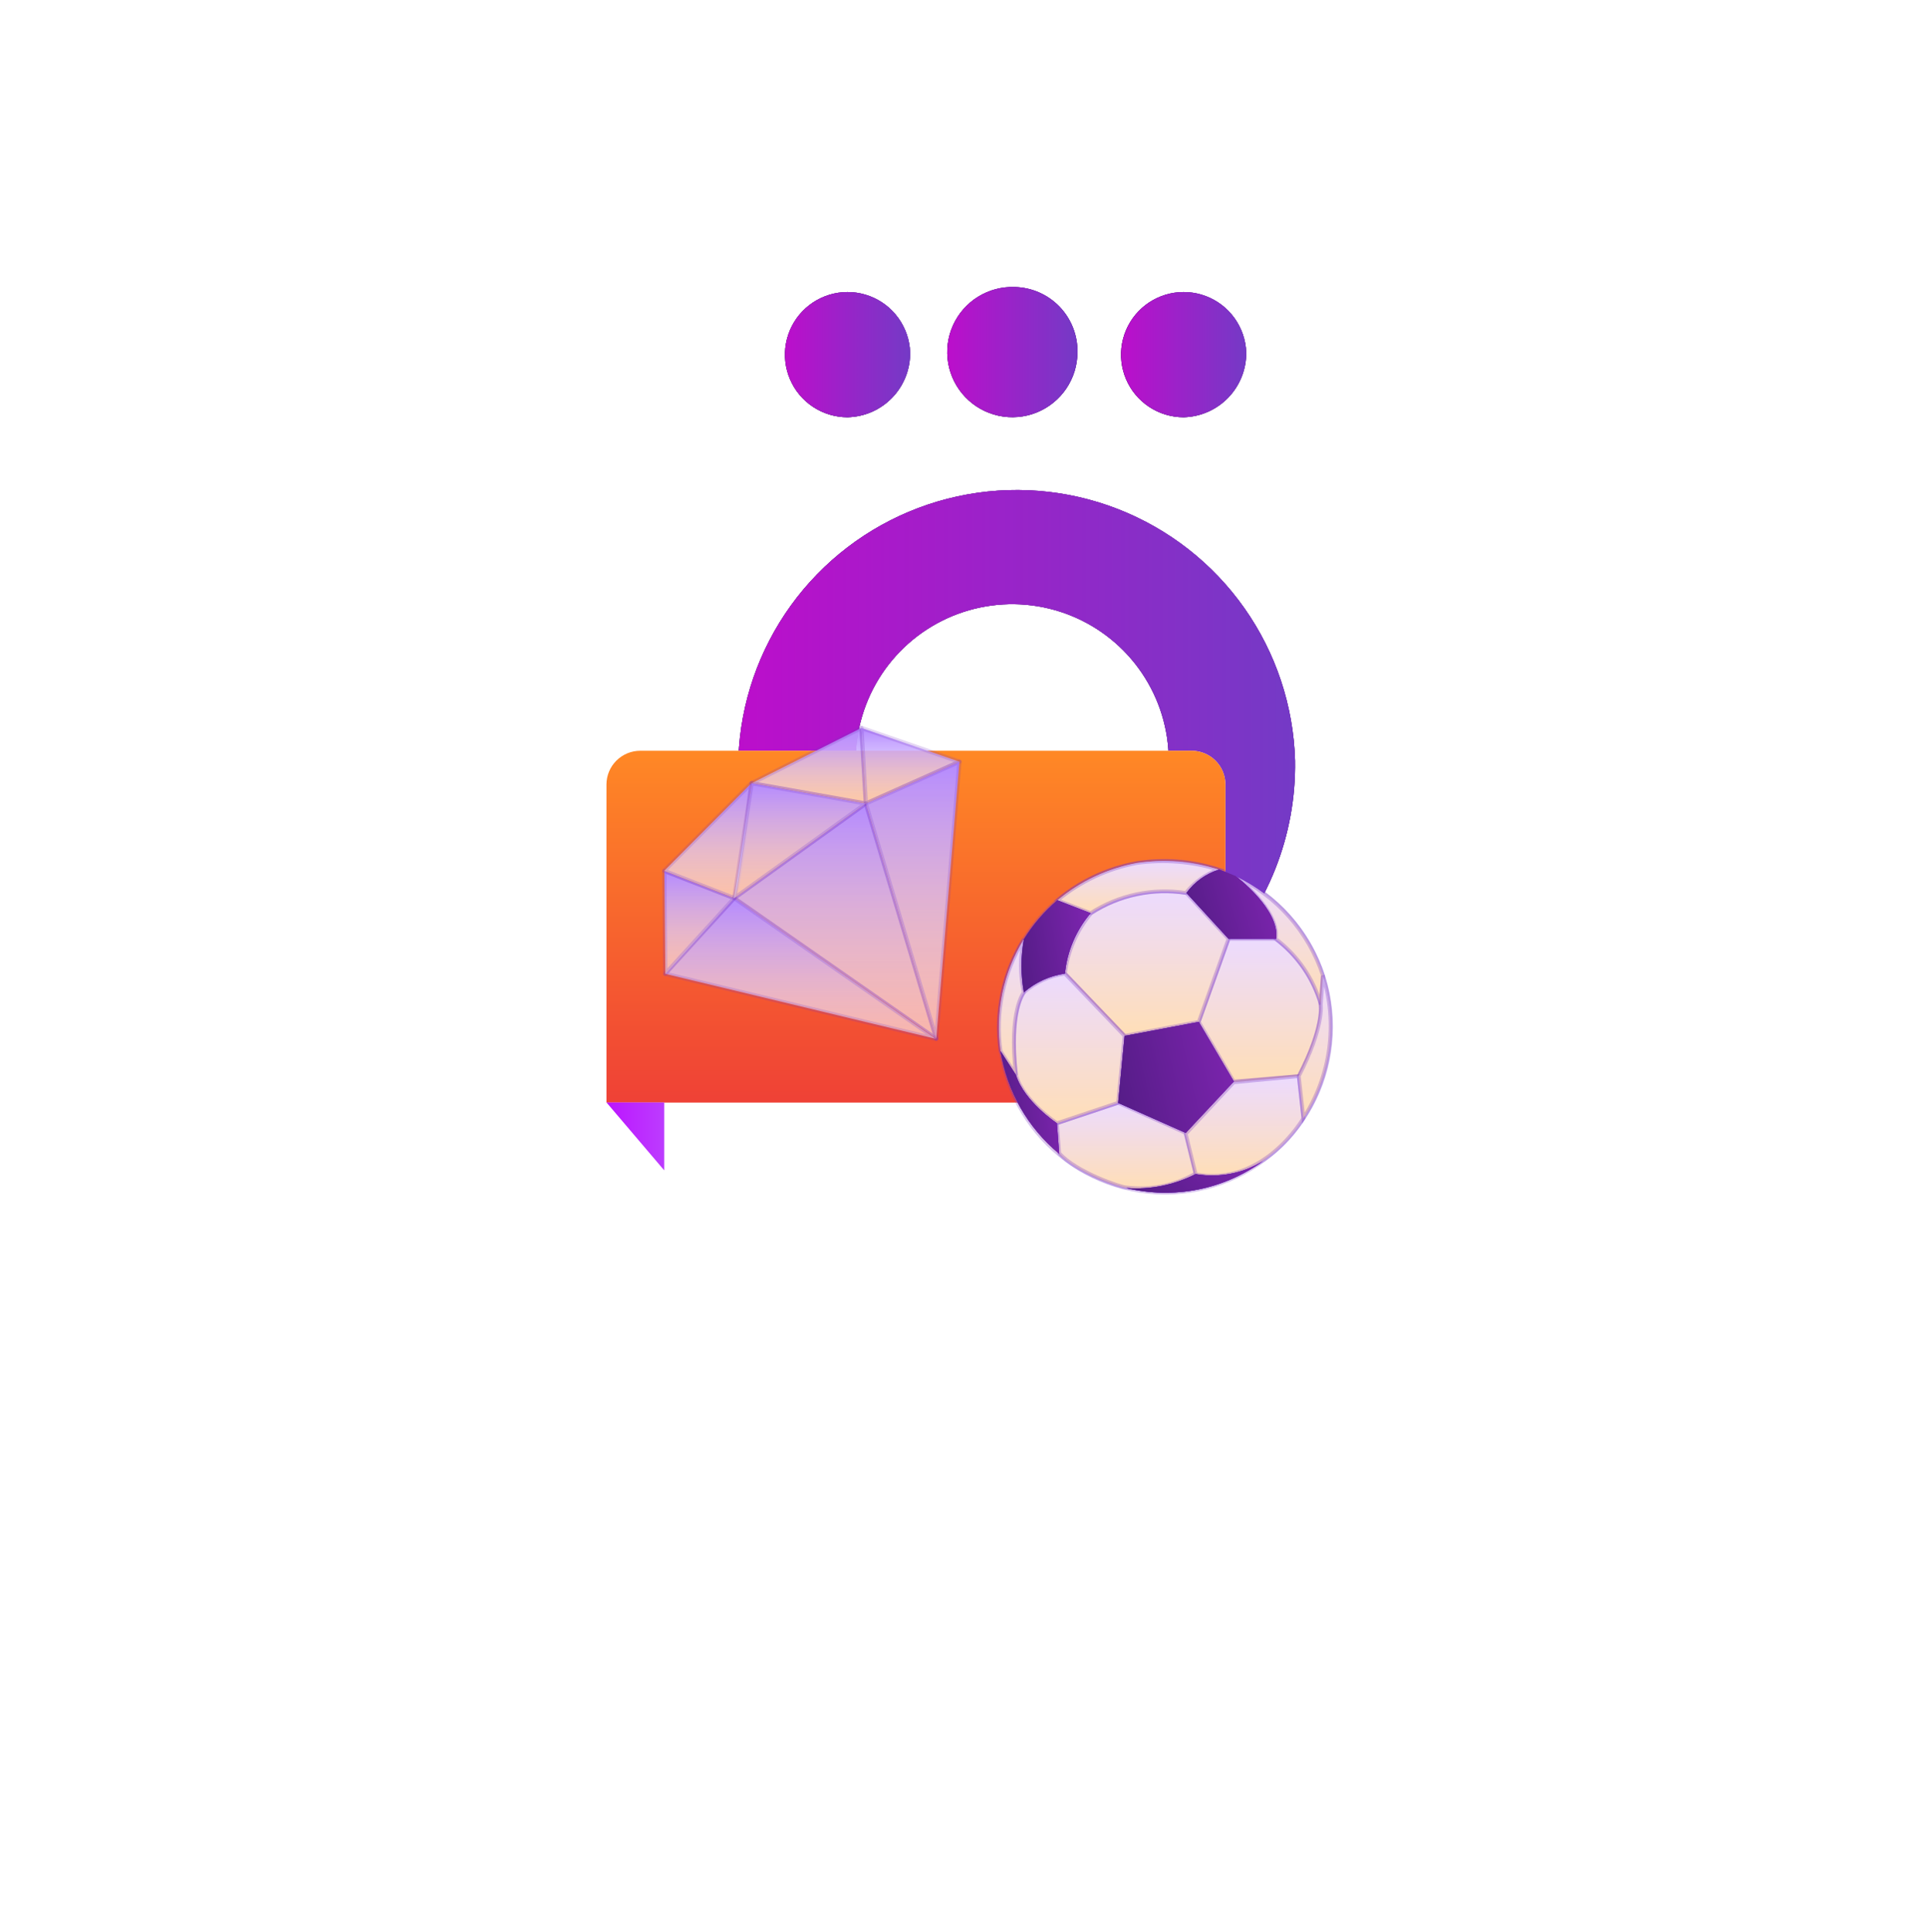 <svg width="367" height="368" viewBox="0 0 367 368" fill="none" xmlns="http://www.w3.org/2000/svg">
<g opacity="0.24">
<path d="M147.562 368L183 184L218.437 368H147.562Z" fill="url(#paint0_linear_452_1602)"/>
<path opacity="0.66" d="M147.562 0L183 184L218.437 0H147.562Z" fill="url(#paint1_linear_452_1602)"/>
<path d="M-1 148.563L183 184L-1 219.437L-1 148.563Z" fill="url(#paint2_linear_452_1602)"/>
<path d="M367 148.563L183 184L367 219.437L367 148.563Z" fill="url(#paint3_linear_452_1602)"/>
<path d="M27.834 289.05L183 184L77.95 339.165L27.834 289.05Z" fill="url(#paint4_linear_452_1602)"/>
<path opacity="0.66" d="M288.05 28.834L183 184L338.165 78.95L288.05 28.834Z" fill="url(#paint5_linear_452_1602)"/>
<path opacity="0.66" d="M77.951 28.834L183 184L27.835 78.95L77.951 28.834Z" fill="url(#paint6_linear_452_1602)"/>
<path d="M338.166 289.05L183 184L288.05 339.165L338.166 289.05Z" fill="url(#paint7_linear_452_1602)"/>
<g opacity="0.94" filter="url(#filter0_f_452_1602)">
<ellipse cx="182.497" cy="184.504" rx="62.933" ry="62.933" fill="white"/>
</g>
</g>
<path d="M193.282 54.676C190.811 54.581 188.368 55.227 186.267 56.53C184.165 57.834 182.502 59.736 181.489 61.992C180.477 64.248 180.163 66.756 180.586 69.192C181.009 71.628 182.151 73.882 183.865 75.665C185.579 77.448 187.787 78.677 190.205 79.195C192.622 79.714 195.14 79.498 197.434 78.575C199.728 77.652 201.694 76.064 203.079 74.015C204.464 71.967 205.205 69.551 205.207 67.078C205.255 63.856 204.029 60.746 201.796 58.423C199.563 56.101 196.503 54.754 193.282 54.676Z" fill="url(#paint8_linear_452_1602)"/>
<path d="M193.282 54.676C190.811 54.581 188.368 55.227 186.267 56.53C184.165 57.834 182.502 59.736 181.489 61.992C180.477 64.248 180.163 66.756 180.586 69.192C181.009 71.628 182.151 73.882 183.865 75.665C185.579 77.448 187.787 78.677 190.205 79.195C192.622 79.714 195.14 79.498 197.434 78.575C199.728 77.652 201.694 76.064 203.079 74.015C204.464 71.967 205.205 69.551 205.207 67.078C205.255 63.856 204.029 60.746 201.796 58.423C199.563 56.101 196.503 54.754 193.282 54.676Z" fill="url(#paint9_linear_452_1602)"/>
<path d="M193.282 54.676C190.811 54.581 188.368 55.227 186.267 56.53C184.165 57.834 182.502 59.736 181.489 61.992C180.477 64.248 180.163 66.756 180.586 69.192C181.009 71.628 182.151 73.882 183.865 75.665C185.579 77.448 187.787 78.677 190.205 79.195C192.622 79.714 195.14 79.498 197.434 78.575C199.728 77.652 201.694 76.064 203.079 74.015C204.464 71.967 205.205 69.551 205.207 67.078C205.255 63.856 204.029 60.746 201.796 58.423C199.563 56.101 196.503 54.754 193.282 54.676Z" fill="url(#paint10_linear_452_1602)"/>
<path d="M237.346 67.078C237.252 64.742 236.474 62.485 235.108 60.588C233.743 58.691 231.849 57.236 229.663 56.407C227.478 55.577 225.097 55.408 222.816 55.92C220.535 56.433 218.455 57.605 216.834 59.29C215.214 60.975 214.124 63.099 213.702 65.399C213.279 67.698 213.541 70.071 214.456 72.222C215.371 74.374 216.898 76.209 218.848 77.499C220.797 78.79 223.083 79.478 225.421 79.48C228.642 79.402 231.702 78.055 233.935 75.733C236.168 73.41 237.394 70.3 237.346 67.078Z" fill="url(#paint11_linear_452_1602)"/>
<path d="M237.346 67.078C237.252 64.742 236.474 62.485 235.108 60.588C233.743 58.691 231.849 57.236 229.663 56.407C227.478 55.577 225.097 55.408 222.816 55.92C220.535 56.433 218.455 57.605 216.834 59.29C215.214 60.975 214.124 63.099 213.702 65.399C213.279 67.698 213.541 70.071 214.456 72.222C215.371 74.374 216.898 76.209 218.848 77.499C220.797 78.79 223.083 79.478 225.421 79.48C228.642 79.402 231.702 78.055 233.935 75.733C236.168 73.41 237.394 70.3 237.346 67.078Z" fill="url(#paint12_linear_452_1602)"/>
<path d="M237.346 67.078C237.252 64.742 236.474 62.485 235.108 60.588C233.743 58.691 231.849 57.236 229.663 56.407C227.478 55.577 225.097 55.408 222.816 55.92C220.535 56.433 218.455 57.605 216.834 59.29C215.214 60.975 214.124 63.099 213.702 65.399C213.279 67.698 213.541 70.071 214.456 72.222C215.371 74.374 216.898 76.209 218.848 77.499C220.797 78.79 223.083 79.478 225.421 79.48C228.642 79.402 231.702 78.055 233.935 75.733C236.168 73.41 237.394 70.3 237.346 67.078Z" fill="url(#paint13_linear_452_1602)"/>
<path d="M173.337 67.078C173.244 64.742 172.466 62.485 171.1 60.588C169.734 58.691 167.841 57.236 165.655 56.407C163.469 55.577 161.088 55.408 158.807 55.92C156.526 56.433 154.446 57.605 152.826 59.29C151.205 60.975 150.116 63.099 149.693 65.399C149.27 67.698 149.533 70.071 150.448 72.222C151.363 74.374 152.89 76.209 154.839 77.499C156.789 78.79 159.074 79.478 161.412 79.48C164.636 79.41 167.7 78.066 169.935 75.741C172.17 73.417 173.393 70.302 173.337 67.078Z" fill="url(#paint14_linear_452_1602)"/>
<path d="M173.337 67.078C173.244 64.742 172.466 62.485 171.1 60.588C169.734 58.691 167.841 57.236 165.655 56.407C163.469 55.577 161.088 55.408 158.807 55.92C156.526 56.433 154.446 57.605 152.826 59.29C151.205 60.975 150.116 63.099 149.693 65.399C149.27 67.698 149.533 70.071 150.448 72.222C151.363 74.374 152.89 76.209 154.839 77.499C156.789 78.79 159.074 79.478 161.412 79.48C164.636 79.41 167.7 78.066 169.935 75.741C172.17 73.417 173.393 70.302 173.337 67.078Z" fill="url(#paint15_linear_452_1602)"/>
<path d="M173.337 67.078C173.244 64.742 172.466 62.485 171.1 60.588C169.734 58.691 167.841 57.236 165.655 56.407C163.469 55.577 161.088 55.408 158.807 55.92C156.526 56.433 154.446 57.605 152.826 59.29C151.205 60.975 150.116 63.099 149.693 65.399C149.27 67.698 149.533 70.071 150.448 72.222C151.363 74.374 152.89 76.209 154.839 77.499C156.789 78.79 159.074 79.478 161.412 79.48C164.636 79.41 167.7 78.066 169.935 75.741C172.17 73.417 173.393 70.302 173.337 67.078Z" fill="url(#paint16_linear_452_1602)"/>
<path d="M246.647 144.89C246.354 134.468 242.996 124.363 236.991 115.838C230.987 107.314 222.603 100.749 212.888 96.963C203.173 93.177 192.557 92.339 182.369 94.553C172.18 96.767 162.869 101.935 155.602 109.412C148.334 116.888 143.431 126.341 141.506 136.588C139.58 146.835 140.718 157.423 144.777 167.028C148.836 176.632 155.636 184.827 164.327 190.588C173.017 196.349 183.213 199.42 193.64 199.419C200.705 199.333 207.684 197.853 214.176 195.064C220.667 192.275 226.544 188.231 231.469 183.164C236.395 178.098 240.271 172.109 242.875 165.541C245.48 158.973 246.762 151.955 246.647 144.89ZM193.64 174.703C187.71 174.876 181.863 173.274 176.848 170.105C171.833 166.935 167.877 162.341 165.488 156.911C163.098 151.481 162.383 145.461 163.434 139.622C164.485 133.783 167.254 128.39 171.387 124.134C175.519 119.878 180.828 116.951 186.634 115.729C192.439 114.507 198.477 115.045 203.976 117.273C209.474 119.502 214.182 123.321 217.498 128.241C220.813 133.16 222.586 138.957 222.588 144.89C222.645 152.654 219.636 160.127 214.216 165.686C208.797 171.246 201.403 174.443 193.64 174.584V174.703Z" fill="url(#paint17_linear_452_1602)"/>
<path d="M246.647 144.89C246.354 134.468 242.996 124.363 236.991 115.838C230.987 107.314 222.603 100.749 212.888 96.963C203.173 93.177 192.557 92.339 182.369 94.553C172.18 96.767 162.869 101.935 155.602 109.412C148.334 116.888 143.431 126.341 141.506 136.588C139.58 146.835 140.718 157.423 144.777 167.028C148.836 176.632 155.636 184.827 164.327 190.588C173.017 196.349 183.213 199.42 193.64 199.419C200.705 199.333 207.684 197.853 214.176 195.064C220.667 192.275 226.544 188.231 231.469 183.164C236.395 178.098 240.271 172.109 242.875 165.541C245.48 158.973 246.762 151.955 246.647 144.89ZM193.64 174.703C187.71 174.876 181.863 173.274 176.848 170.105C171.833 166.935 167.877 162.341 165.488 156.911C163.098 151.481 162.383 145.461 163.434 139.622C164.485 133.783 167.254 128.39 171.387 124.134C175.519 119.878 180.828 116.951 186.634 115.729C192.439 114.507 198.477 115.045 203.976 117.273C209.474 119.502 214.182 123.321 217.498 128.241C220.813 133.16 222.586 138.957 222.588 144.89C222.645 152.654 219.636 160.127 214.216 165.686C208.797 171.246 201.403 174.443 193.64 174.584V174.703Z" fill="url(#paint18_linear_452_1602)"/>
<path d="M246.647 144.89C246.354 134.468 242.996 124.363 236.991 115.838C230.987 107.314 222.603 100.749 212.888 96.963C203.173 93.177 192.557 92.339 182.369 94.553C172.18 96.767 162.869 101.935 155.602 109.412C148.334 116.888 143.431 126.341 141.506 136.588C139.58 146.835 140.718 157.423 144.777 167.028C148.836 176.632 155.636 184.827 164.327 190.588C173.017 196.349 183.213 199.42 193.64 199.419C200.705 199.333 207.684 197.853 214.176 195.064C220.667 192.275 226.544 188.231 231.469 183.164C236.395 178.098 240.271 172.109 242.875 165.541C245.48 158.973 246.762 151.955 246.647 144.89ZM193.64 174.703C187.71 174.876 181.863 173.274 176.848 170.105C171.833 166.935 167.877 162.341 165.488 156.911C163.098 151.481 162.383 145.461 163.434 139.622C164.485 133.783 167.254 128.39 171.387 124.134C175.519 119.878 180.828 116.951 186.634 115.729C192.439 114.507 198.477 115.045 203.976 117.273C209.474 119.502 214.182 123.321 217.498 128.241C220.813 133.16 222.586 138.957 222.588 144.89C222.645 152.654 219.636 160.127 214.216 165.686C208.797 171.246 201.403 174.443 193.64 174.584V174.703Z" fill="url(#paint19_linear_452_1602)"/>
<path d="M121.94 143.012H226.941C227.787 143.012 228.624 143.179 229.405 143.502C230.187 143.826 230.897 144.3 231.495 144.898C232.093 145.496 232.567 146.206 232.891 146.987C233.214 147.769 233.381 148.606 233.381 149.452V203.592C233.381 205.3 232.702 206.938 231.495 208.146C230.287 209.354 228.649 210.032 226.941 210.032H115.5V149.422C115.508 147.719 116.19 146.089 117.397 144.888C118.603 143.686 120.237 143.012 121.94 143.012Z" fill="url(#paint20_linear_452_1602)"/>
<path d="M121.94 143.012H226.941C227.787 143.012 228.624 143.179 229.405 143.502C230.187 143.826 230.897 144.3 231.495 144.898C232.093 145.496 232.567 146.206 232.891 146.987C233.214 147.769 233.381 148.606 233.381 149.452V203.592C233.381 205.3 232.702 206.938 231.495 208.146C230.287 209.354 228.649 210.032 226.941 210.032H115.5V149.422C115.508 147.719 116.19 146.089 117.397 144.888C118.603 143.686 120.237 143.012 121.94 143.012Z" fill="url(#paint21_linear_452_1602)"/>
<path d="M115.5 210.002L126.501 222.941V210.002H115.5Z" fill="url(#paint22_linear_452_1602)"/>
<path d="M221.895 227.194C239.35 227.194 253.5 213.044 253.5 195.59C253.5 178.135 239.35 163.985 221.895 163.985C204.44 163.985 190.291 178.135 190.291 195.59C190.291 213.044 204.44 227.194 221.895 227.194Z" fill="url(#paint23_linear_452_1602)" stroke="#7A36C6" stroke-opacity="0.3" stroke-width="0.72"/>
<path d="M233.971 178.839L228.307 194.655L234.959 206.009L247.355 204.994C247.355 204.994 252.698 195.376 251.309 190.46C249.776 185.823 246.857 181.766 242.947 178.839H233.971Z" fill="url(#paint24_linear_452_1602)" stroke="#7A36C6" stroke-opacity="0.3" stroke-width="0.72"/>
<path d="M202.82 185.464L214.175 197.326L228.307 194.655L233.971 178.839L225.956 170.103C219.642 169.088 213.175 170.46 207.816 173.95C205.059 177.216 203.322 181.22 202.82 185.464Z" fill="url(#paint25_linear_452_1602)" stroke="#7A36C6" stroke-opacity="0.3" stroke-width="0.72"/>
<path d="M201.297 213.969L212.945 210.07L225.823 215.812L227.719 223.534C223.732 225.848 219.095 226.786 214.522 226.206C213.587 226.206 204.931 223.321 201.725 219.661L201.297 213.969Z" fill="url(#paint26_linear_452_1602)" stroke="#7A36C6" stroke-opacity="0.3" stroke-width="0.72"/>
<path d="M247.355 204.994L248.237 213.008C248.237 213.008 240.65 226.179 227.719 223.695L225.823 215.974L234.959 206.169L247.355 204.994Z" fill="url(#paint27_linear_452_1602)" stroke="#7A36C6" stroke-opacity="0.3" stroke-width="0.72"/>
<path d="M202.82 185.464L214.175 197.326L212.946 210.07L201.298 213.97C201.298 213.97 194.939 209.829 193.497 204.78C193.497 204.78 192 193.613 194.993 189.044C197.188 187.099 199.913 185.853 202.82 185.464Z" fill="url(#paint28_linear_452_1602)" stroke="#7A36C6" stroke-opacity="0.3" stroke-width="0.72"/>
<path d="M194.993 178.919C194.261 182.255 194.261 185.709 194.993 189.044C194.993 189.044 192.054 192.517 193.497 204.78L190.558 200.238C189.503 192.832 191.072 185.29 194.993 178.919Z" fill="url(#paint29_linear_452_1602)" stroke="#7A36C6" stroke-opacity="0.3" stroke-width="0.72"/>
<path d="M207.71 173.949L201.378 171.491C205.743 167.876 210.956 165.431 216.526 164.385C221.738 163.668 227.044 164.097 232.074 165.64C229.627 166.524 227.472 168.068 225.849 170.102C219.536 169.121 213.082 170.49 207.71 173.949Z" fill="url(#paint30_linear_452_1602)" stroke="#7A36C6" stroke-opacity="0.3" stroke-width="0.72"/>
<path d="M242.947 178.839C247.085 181.962 250.102 186.338 251.55 191.315L251.95 185.785C250.588 181.672 248.406 177.877 245.536 174.631C242.667 171.384 239.168 168.754 235.253 166.897C235.253 166.897 243.882 173.469 242.947 178.839Z" fill="url(#paint31_linear_452_1602)" stroke="#7A36C6" stroke-opacity="0.3" stroke-width="0.72"/>
<path d="M247.355 204.994L248.237 213.008C250.811 209.029 252.479 204.533 253.12 199.837C253.762 195.142 253.363 190.362 251.95 185.839L251.55 191.369C251.55 191.369 252.218 195.563 247.355 204.994Z" fill="url(#paint32_linear_452_1602)" stroke="#7A36C6" stroke-opacity="0.3" stroke-width="0.72"/>
<path d="M214.174 197.325L228.307 194.654L234.986 206.008L225.822 215.813L212.945 210.095L214.174 197.325Z" fill="#7B3AFF"/>
<path d="M214.174 197.325L228.307 194.654L234.986 206.008L225.822 215.813L212.945 210.095L214.174 197.325Z" fill="#7B36C7"/>
<path d="M214.174 197.325L228.307 194.654L234.986 206.008L225.822 215.813L212.945 210.095L214.174 197.325Z" fill="#5E1F90"/>
<path d="M214.174 197.325L228.307 194.654L234.986 206.008L225.822 215.813L212.945 210.095L214.174 197.325Z" fill="url(#paint33_linear_452_1602)" fill-opacity="0.5"/>
<path d="M201.377 171.492L207.709 173.95C204.944 177.201 203.239 181.218 202.82 185.464C199.919 185.873 197.199 187.117 194.992 189.044C194.393 185.696 194.393 182.268 194.992 178.919C196.721 176.126 198.875 173.62 201.377 171.492Z" fill="#7B3AFF"/>
<path d="M201.377 171.492L207.709 173.95C204.944 177.201 203.239 181.218 202.82 185.464C199.919 185.873 197.199 187.117 194.992 189.044C194.393 185.696 194.393 182.268 194.992 178.919C196.721 176.126 198.875 173.62 201.377 171.492Z" fill="#7B36C7"/>
<path d="M201.377 171.492L207.709 173.95C204.944 177.201 203.239 181.218 202.82 185.464C199.919 185.873 197.199 187.117 194.992 189.044C194.393 185.696 194.393 182.268 194.992 178.919C196.721 176.126 198.875 173.62 201.377 171.492Z" fill="#5E1F90"/>
<path d="M201.377 171.492L207.709 173.95C204.944 177.201 203.239 181.218 202.82 185.464C199.919 185.873 197.199 187.117 194.992 189.044C194.393 185.696 194.393 182.268 194.992 178.919C196.721 176.126 198.875 173.62 201.377 171.492Z" fill="url(#paint34_linear_452_1602)" fill-opacity="0.5"/>
<path d="M214.522 226.313C219.083 226.649 223.648 225.724 227.719 223.641C232.13 224.408 236.669 223.544 240.489 221.21C236.787 223.887 232.548 225.729 228.065 226.61C223.582 227.491 218.962 227.39 214.522 226.313Z" fill="#7B3AFF"/>
<path d="M214.522 226.313C219.083 226.649 223.648 225.724 227.719 223.641C232.13 224.408 236.669 223.544 240.489 221.21C236.787 223.887 232.548 225.729 228.065 226.61C223.582 227.491 218.962 227.39 214.522 226.313Z" fill="#7B36C7"/>
<path d="M214.522 226.313C219.083 226.649 223.648 225.724 227.719 223.641C232.13 224.408 236.669 223.544 240.489 221.21C236.787 223.887 232.548 225.729 228.065 226.61C223.582 227.491 218.962 227.39 214.522 226.313Z" fill="#5E1F90"/>
<path d="M214.522 226.313C219.083 226.649 223.648 225.724 227.719 223.641C232.13 224.408 236.669 223.544 240.489 221.21C236.787 223.887 232.548 225.729 228.065 226.61C223.582 227.491 218.962 227.39 214.522 226.313Z" fill="url(#paint35_linear_452_1602)" fill-opacity="0.5"/>
<path d="M201.725 219.766L201.298 213.969C201.298 213.969 195.073 209.855 193.497 204.779L190.558 200.237C191.778 207.89 195.749 214.834 201.725 219.766Z" fill="#7B3AFF"/>
<path d="M201.725 219.766L201.298 213.969C201.298 213.969 195.073 209.855 193.497 204.779L190.558 200.237C191.778 207.89 195.749 214.834 201.725 219.766Z" fill="#7B36C7"/>
<path d="M201.725 219.766L201.298 213.969C201.298 213.969 195.073 209.855 193.497 204.779L190.558 200.237C191.778 207.89 195.749 214.834 201.725 219.766Z" fill="#5E1F90"/>
<path d="M201.725 219.766L201.298 213.969C201.298 213.969 195.073 209.855 193.497 204.779L190.558 200.237C191.778 207.89 195.749 214.834 201.725 219.766Z" fill="url(#paint36_linear_452_1602)" fill-opacity="0.5"/>
<path d="M233.971 178.839L225.956 170.103C227.496 167.984 229.679 166.419 232.181 165.641C232.181 165.641 233.917 166.283 235.36 166.897C235.36 166.897 243.802 173.229 243.054 178.839H233.971Z" fill="#7B3AFF"/>
<path d="M233.971 178.839L225.956 170.103C227.496 167.984 229.679 166.419 232.181 165.641C232.181 165.641 233.917 166.283 235.36 166.897C235.36 166.897 243.802 173.229 243.054 178.839H233.971Z" fill="#7B36C7"/>
<path d="M233.971 178.839L225.956 170.103C227.496 167.984 229.679 166.419 232.181 165.641C232.181 165.641 233.917 166.283 235.36 166.897C235.36 166.897 243.802 173.229 243.054 178.839H233.971Z" fill="#5E1F90"/>
<path d="M233.971 178.839L225.956 170.103C227.496 167.984 229.679 166.419 232.181 165.641C232.181 165.641 233.917 166.283 235.36 166.897C235.36 166.897 243.802 173.229 243.054 178.839H233.971Z" fill="url(#paint37_linear_452_1602)" fill-opacity="0.5"/>
<path d="M178.315 197.846L164.899 153.067L139.827 171.104L178.315 197.846Z" fill="url(#paint38_linear_452_1602)" stroke="#7B36C7" stroke-opacity="0.2" stroke-width="0.8" stroke-linecap="round" stroke-linejoin="round"/>
<path d="M126.708 185.503C126.708 185.235 139.826 171.074 139.826 171.074L178.285 197.906L126.708 185.503Z" fill="url(#paint39_linear_452_1602)" stroke="#7B36C7" stroke-opacity="0.2" stroke-width="0.8" stroke-linecap="round" stroke-linejoin="round"/>
<path d="M126.53 165.916L126.709 185.503L139.826 171.104L126.53 165.916Z" fill="url(#paint40_linear_452_1602)" stroke="#7B36C7" stroke-opacity="0.2" stroke-width="0.8" stroke-linecap="round" stroke-linejoin="round"/>
<path d="M143.136 149.161C143.136 149.161 140.482 171.342 139.826 171.074L126.5 165.886L143.136 149.161Z" fill="url(#paint41_linear_452_1602)" stroke="#7B36C7" stroke-opacity="0.2" stroke-width="0.8" stroke-linecap="round" stroke-linejoin="round"/>
<path d="M164.064 138.667L164.899 153.066L143.166 149.191L164.064 138.667Z" fill="url(#paint42_linear_452_1602)" stroke="#7B36C7" stroke-opacity="0.2" stroke-width="0.8" stroke-linecap="round" stroke-linejoin="round"/>
<path d="M182.728 145.106L164.899 153.066L164.065 138.667L182.728 145.106Z" fill="url(#paint43_linear_452_1602)" stroke="#7B36C7" stroke-opacity="0.2" stroke-width="0.8" stroke-linecap="round" stroke-linejoin="round"/>
<path d="M178.315 197.846L182.728 145.106L164.899 153.066L178.315 197.846Z" fill="url(#paint44_linear_452_1602)" stroke="#7B36C7" stroke-opacity="0.2" stroke-width="0.8" stroke-linecap="round" stroke-linejoin="round"/>
<path d="M143.166 149.191L139.827 171.104L164.899 153.066L143.166 149.191Z" fill="url(#paint45_linear_452_1602)" stroke="#7B36C7" stroke-opacity="0.2" stroke-width="0.8" stroke-linecap="round" stroke-linejoin="round"/>
<defs>
<filter id="filter0_f_452_1602" x="37.565" y="39.571" width="289.865" height="289.865" filterUnits="userSpaceOnUse" color-interpolation-filters="sRGB">
<feFlood flood-opacity="0" result="BackgroundImageFix"/>
<feBlend mode="normal" in="SourceGraphic" in2="BackgroundImageFix" result="shape"/>
<feGaussianBlur stdDeviation="41" result="effect1_foregroundBlur_452_1602"/>
</filter>
<linearGradient id="paint0_linear_452_1602" x1="183" y1="78.371" x2="183" y2="359.141" gradientUnits="userSpaceOnUse">
<stop stop-color="white" stop-opacity="0.7"/>
<stop offset="1" stop-color="white" stop-opacity="0"/>
</linearGradient>
<linearGradient id="paint1_linear_452_1602" x1="183" y1="289.63" x2="183" y2="8.859" gradientUnits="userSpaceOnUse">
<stop stop-color="white" stop-opacity="0.7"/>
<stop offset="1" stop-color="white" stop-opacity="0"/>
</linearGradient>
<linearGradient id="paint2_linear_452_1602" x1="288.63" y1="184" x2="7.859" y2="184" gradientUnits="userSpaceOnUse">
<stop stop-color="white" stop-opacity="0.7"/>
<stop offset="1" stop-color="white" stop-opacity="0"/>
</linearGradient>
<linearGradient id="paint3_linear_452_1602" x1="77.37" y1="184" x2="358.141" y2="184" gradientUnits="userSpaceOnUse">
<stop stop-color="white" stop-opacity="0.7"/>
<stop offset="1" stop-color="white" stop-opacity="0"/>
</linearGradient>
<linearGradient id="paint4_linear_452_1602" x1="257.691" y1="109.308" x2="59.157" y2="307.843" gradientUnits="userSpaceOnUse">
<stop stop-color="white" stop-opacity="0.7"/>
<stop offset="1" stop-color="white" stop-opacity="0"/>
</linearGradient>
<linearGradient id="paint5_linear_452_1602" x1="108.308" y1="258.691" x2="306.843" y2="60.157" gradientUnits="userSpaceOnUse">
<stop stop-color="white" stop-opacity="0.7"/>
<stop offset="1" stop-color="white" stop-opacity="0"/>
</linearGradient>
<linearGradient id="paint6_linear_452_1602" x1="257.692" y1="258.691" x2="59.157" y2="60.157" gradientUnits="userSpaceOnUse">
<stop stop-color="white" stop-opacity="0.7"/>
<stop offset="1" stop-color="white" stop-opacity="0"/>
</linearGradient>
<linearGradient id="paint7_linear_452_1602" x1="108.309" y1="109.308" x2="306.844" y2="307.843" gradientUnits="userSpaceOnUse">
<stop stop-color="white" stop-opacity="0.7"/>
<stop offset="1" stop-color="white" stop-opacity="0"/>
</linearGradient>
<linearGradient id="paint8_linear_452_1602" x1="3700.35" y1="10928.2" x2="3900.53" y2="10928.2" gradientUnits="userSpaceOnUse">
<stop stop-color="#2D145E"/>
<stop offset="1" stop-color="#992BCC"/>
</linearGradient>
<linearGradient id="paint9_linear_452_1602" x1="205.209" y1="54.206" x2="180.404" y2="79.472" gradientUnits="userSpaceOnUse">
<stop stop-color="#992BCC"/>
<stop offset="1" stop-color="#2D145E"/>
</linearGradient>
<linearGradient id="paint10_linear_452_1602" x1="180.403" y1="79.471" x2="205.209" y2="79.471" gradientUnits="userSpaceOnUse">
<stop stop-color="#BC0ECB"/>
<stop offset="1" stop-color="#743AC6"/>
</linearGradient>
<linearGradient id="paint11_linear_452_1602" x1="3596.72" y1="10511" x2="3789.13" y2="10511" gradientUnits="userSpaceOnUse">
<stop stop-color="#2D145E"/>
<stop offset="1" stop-color="#992BCC"/>
</linearGradient>
<linearGradient id="paint12_linear_452_1602" x1="237.347" y1="55.187" x2="213.497" y2="79.472" gradientUnits="userSpaceOnUse">
<stop stop-color="#992BCC"/>
<stop offset="1" stop-color="#2D145E"/>
</linearGradient>
<linearGradient id="paint13_linear_452_1602" x1="213.505" y1="79.48" x2="237.347" y2="79.48" gradientUnits="userSpaceOnUse">
<stop stop-color="#BC0ECB"/>
<stop offset="1" stop-color="#743AC6"/>
</linearGradient>
<linearGradient id="paint14_linear_452_1602" x1="3532.78" y1="10511" x2="3725.19" y2="10511" gradientUnits="userSpaceOnUse">
<stop stop-color="#2D145E"/>
<stop offset="1" stop-color="#992BCC"/>
</linearGradient>
<linearGradient id="paint15_linear_452_1602" x1="173.339" y1="55.187" x2="149.489" y2="79.473" gradientUnits="userSpaceOnUse">
<stop stop-color="#992BCC"/>
<stop offset="1" stop-color="#2D145E"/>
</linearGradient>
<linearGradient id="paint16_linear_452_1602" x1="149.497" y1="79.48" x2="173.339" y2="79.48" gradientUnits="userSpaceOnUse">
<stop stop-color="#BC0ECB"/>
<stop offset="1" stop-color="#743AC6"/>
</linearGradient>
<linearGradient id="paint17_linear_452_1602" x1="15190.6" y1="46593.4" x2="16046.5" y2="46593.4" gradientUnits="userSpaceOnUse">
<stop stop-color="#2D145E"/>
<stop offset="1" stop-color="#992BCC"/>
</linearGradient>
<linearGradient id="paint18_linear_452_1602" x1="246.654" y1="91.372" x2="140.579" y2="199.405" gradientUnits="userSpaceOnUse">
<stop stop-color="#992BCC"/>
<stop offset="1" stop-color="#2D145E"/>
</linearGradient>
<linearGradient id="paint19_linear_452_1602" x1="140.594" y1="199.419" x2="246.654" y2="199.419" gradientUnits="userSpaceOnUse">
<stop stop-color="#BC0ECB"/>
<stop offset="1" stop-color="#743AC6"/>
</linearGradient>
<linearGradient id="paint20_linear_452_1602" x1="115.5" y1="2882.11" x2="4776.5" y2="2882.11" gradientUnits="userSpaceOnUse">
<stop stop-color="white"/>
<stop offset="1" stop-color="#FCFFD4"/>
</linearGradient>
<linearGradient id="paint21_linear_452_1602" x1="174.44" y1="143.012" x2="174.44" y2="210.032" gradientUnits="userSpaceOnUse">
<stop stop-color="#FF8825"/>
<stop offset="1" stop-color="#EF4136"/>
</linearGradient>
<linearGradient id="paint22_linear_452_1602" x1="156.094" y1="912.193" x2="115.5" y2="912.193" gradientUnits="userSpaceOnUse">
<stop stop-color="#BCA5FF"/>
<stop offset="1" stop-color="#BC15FF"/>
</linearGradient>
<linearGradient id="paint23_linear_452_1602" x1="221.895" y1="163.985" x2="221.895" y2="227.194" gradientUnits="userSpaceOnUse">
<stop stop-color="#ECDBFF"/>
<stop offset="1" stop-color="#FFDEB7"/>
</linearGradient>
<linearGradient id="paint24_linear_452_1602" x1="239.923" y1="178.839" x2="239.923" y2="206.009" gradientUnits="userSpaceOnUse">
<stop stop-color="#ECDBFF"/>
<stop offset="1" stop-color="#FFDEB7"/>
</linearGradient>
<linearGradient id="paint25_linear_452_1602" x1="218.396" y1="169.777" x2="218.396" y2="197.326" gradientUnits="userSpaceOnUse">
<stop stop-color="#ECDBFF"/>
<stop offset="1" stop-color="#FFDEB7"/>
</linearGradient>
<linearGradient id="paint26_linear_452_1602" x1="214.508" y1="210.07" x2="214.508" y2="226.373" gradientUnits="userSpaceOnUse">
<stop stop-color="#ECDBFF"/>
<stop offset="1" stop-color="#FFDEB7"/>
</linearGradient>
<linearGradient id="paint27_linear_452_1602" x1="237.03" y1="204.994" x2="237.03" y2="224.007" gradientUnits="userSpaceOnUse">
<stop stop-color="#ECDBFF"/>
<stop offset="1" stop-color="#FFDEB7"/>
</linearGradient>
<linearGradient id="paint28_linear_452_1602" x1="203.649" y1="185.464" x2="203.649" y2="213.97" gradientUnits="userSpaceOnUse">
<stop stop-color="#ECDBFF"/>
<stop offset="1" stop-color="#FFDEB7"/>
</linearGradient>
<linearGradient id="paint29_linear_452_1602" x1="192.615" y1="178.919" x2="192.615" y2="204.78" gradientUnits="userSpaceOnUse">
<stop stop-color="#ECDBFF"/>
<stop offset="1" stop-color="#FFDEB7"/>
</linearGradient>
<linearGradient id="paint30_linear_452_1602" x1="216.726" y1="164.048" x2="216.726" y2="173.949" gradientUnits="userSpaceOnUse">
<stop stop-color="#ECDBFF"/>
<stop offset="1" stop-color="#FFDEB7"/>
</linearGradient>
<linearGradient id="paint31_linear_452_1602" x1="243.602" y1="166.897" x2="243.602" y2="191.315" gradientUnits="userSpaceOnUse">
<stop stop-color="#ECDBFF"/>
<stop offset="1" stop-color="#FFDEB7"/>
</linearGradient>
<linearGradient id="paint32_linear_452_1602" x1="250.387" y1="185.839" x2="250.387" y2="213.008" gradientUnits="userSpaceOnUse">
<stop stop-color="#ECDBFF"/>
<stop offset="1" stop-color="#FFDEB7"/>
</linearGradient>
<linearGradient id="paint33_linear_452_1602" x1="235.698" y1="205.512" x2="203.568" y2="212.959" gradientUnits="userSpaceOnUse">
<stop stop-color="#992BCC"/>
<stop offset="1" stop-color="#2D145E"/>
</linearGradient>
<linearGradient id="paint34_linear_452_1602" x1="208.135" y1="180.499" x2="188.458" y2="183.783" gradientUnits="userSpaceOnUse">
<stop stop-color="#992BCC"/>
<stop offset="1" stop-color="#2D145E"/>
</linearGradient>
<linearGradient id="paint35_linear_452_1602" x1="241.329" y1="224.286" x2="220.655" y2="244.217" gradientUnits="userSpaceOnUse">
<stop stop-color="#992BCC"/>
<stop offset="1" stop-color="#2D145E"/>
</linearGradient>
<linearGradient id="paint36_linear_452_1602" x1="202.086" y1="210.259" x2="185.206" y2="212.407" gradientUnits="userSpaceOnUse">
<stop stop-color="#992BCC"/>
<stop offset="1" stop-color="#2D145E"/>
</linearGradient>
<linearGradient id="paint37_linear_452_1602" x1="243.655" y1="172.414" x2="219.35" y2="179.44" gradientUnits="userSpaceOnUse">
<stop stop-color="#992BCC"/>
<stop offset="1" stop-color="#2D145E"/>
</linearGradient>
<linearGradient id="paint38_linear_452_1602" x1="159.071" y1="153.067" x2="159.071" y2="197.846" gradientUnits="userSpaceOnUse">
<stop stop-color="#B48AFF"/>
<stop offset="1" stop-color="white" stop-opacity="0.58"/>
</linearGradient>
<linearGradient id="paint39_linear_452_1602" x1="152.497" y1="171.074" x2="152.497" y2="197.906" gradientUnits="userSpaceOnUse">
<stop stop-color="#B48AFF"/>
<stop offset="1" stop-color="white" stop-opacity="0.58"/>
</linearGradient>
<linearGradient id="paint40_linear_452_1602" x1="133.178" y1="165.916" x2="133.178" y2="185.503" gradientUnits="userSpaceOnUse">
<stop stop-color="#B48AFF"/>
<stop offset="1" stop-color="white" stop-opacity="0.58"/>
</linearGradient>
<linearGradient id="paint41_linear_452_1602" x1="134.818" y1="149.161" x2="134.818" y2="171.076" gradientUnits="userSpaceOnUse">
<stop stop-color="#B48AFF"/>
<stop offset="1" stop-color="white" stop-opacity="0.58"/>
</linearGradient>
<linearGradient id="paint42_linear_452_1602" x1="154.032" y1="138.667" x2="154.032" y2="153.066" gradientUnits="userSpaceOnUse">
<stop stop-color="#B48AFF"/>
<stop offset="1" stop-color="white" stop-opacity="0.58"/>
</linearGradient>
<linearGradient id="paint43_linear_452_1602" x1="173.396" y1="138.667" x2="173.396" y2="153.066" gradientUnits="userSpaceOnUse">
<stop stop-color="#B48AFF"/>
<stop offset="1" stop-color="white" stop-opacity="0.58"/>
</linearGradient>
<linearGradient id="paint44_linear_452_1602" x1="173.814" y1="145.106" x2="173.814" y2="197.846" gradientUnits="userSpaceOnUse">
<stop stop-color="#B48AFF"/>
<stop offset="1" stop-color="white" stop-opacity="0.58"/>
</linearGradient>
<linearGradient id="paint45_linear_452_1602" x1="152.363" y1="149.191" x2="152.363" y2="171.104" gradientUnits="userSpaceOnUse">
<stop stop-color="#B48AFF"/>
<stop offset="1" stop-color="white" stop-opacity="0.58"/>
</linearGradient>
</defs>
</svg>
